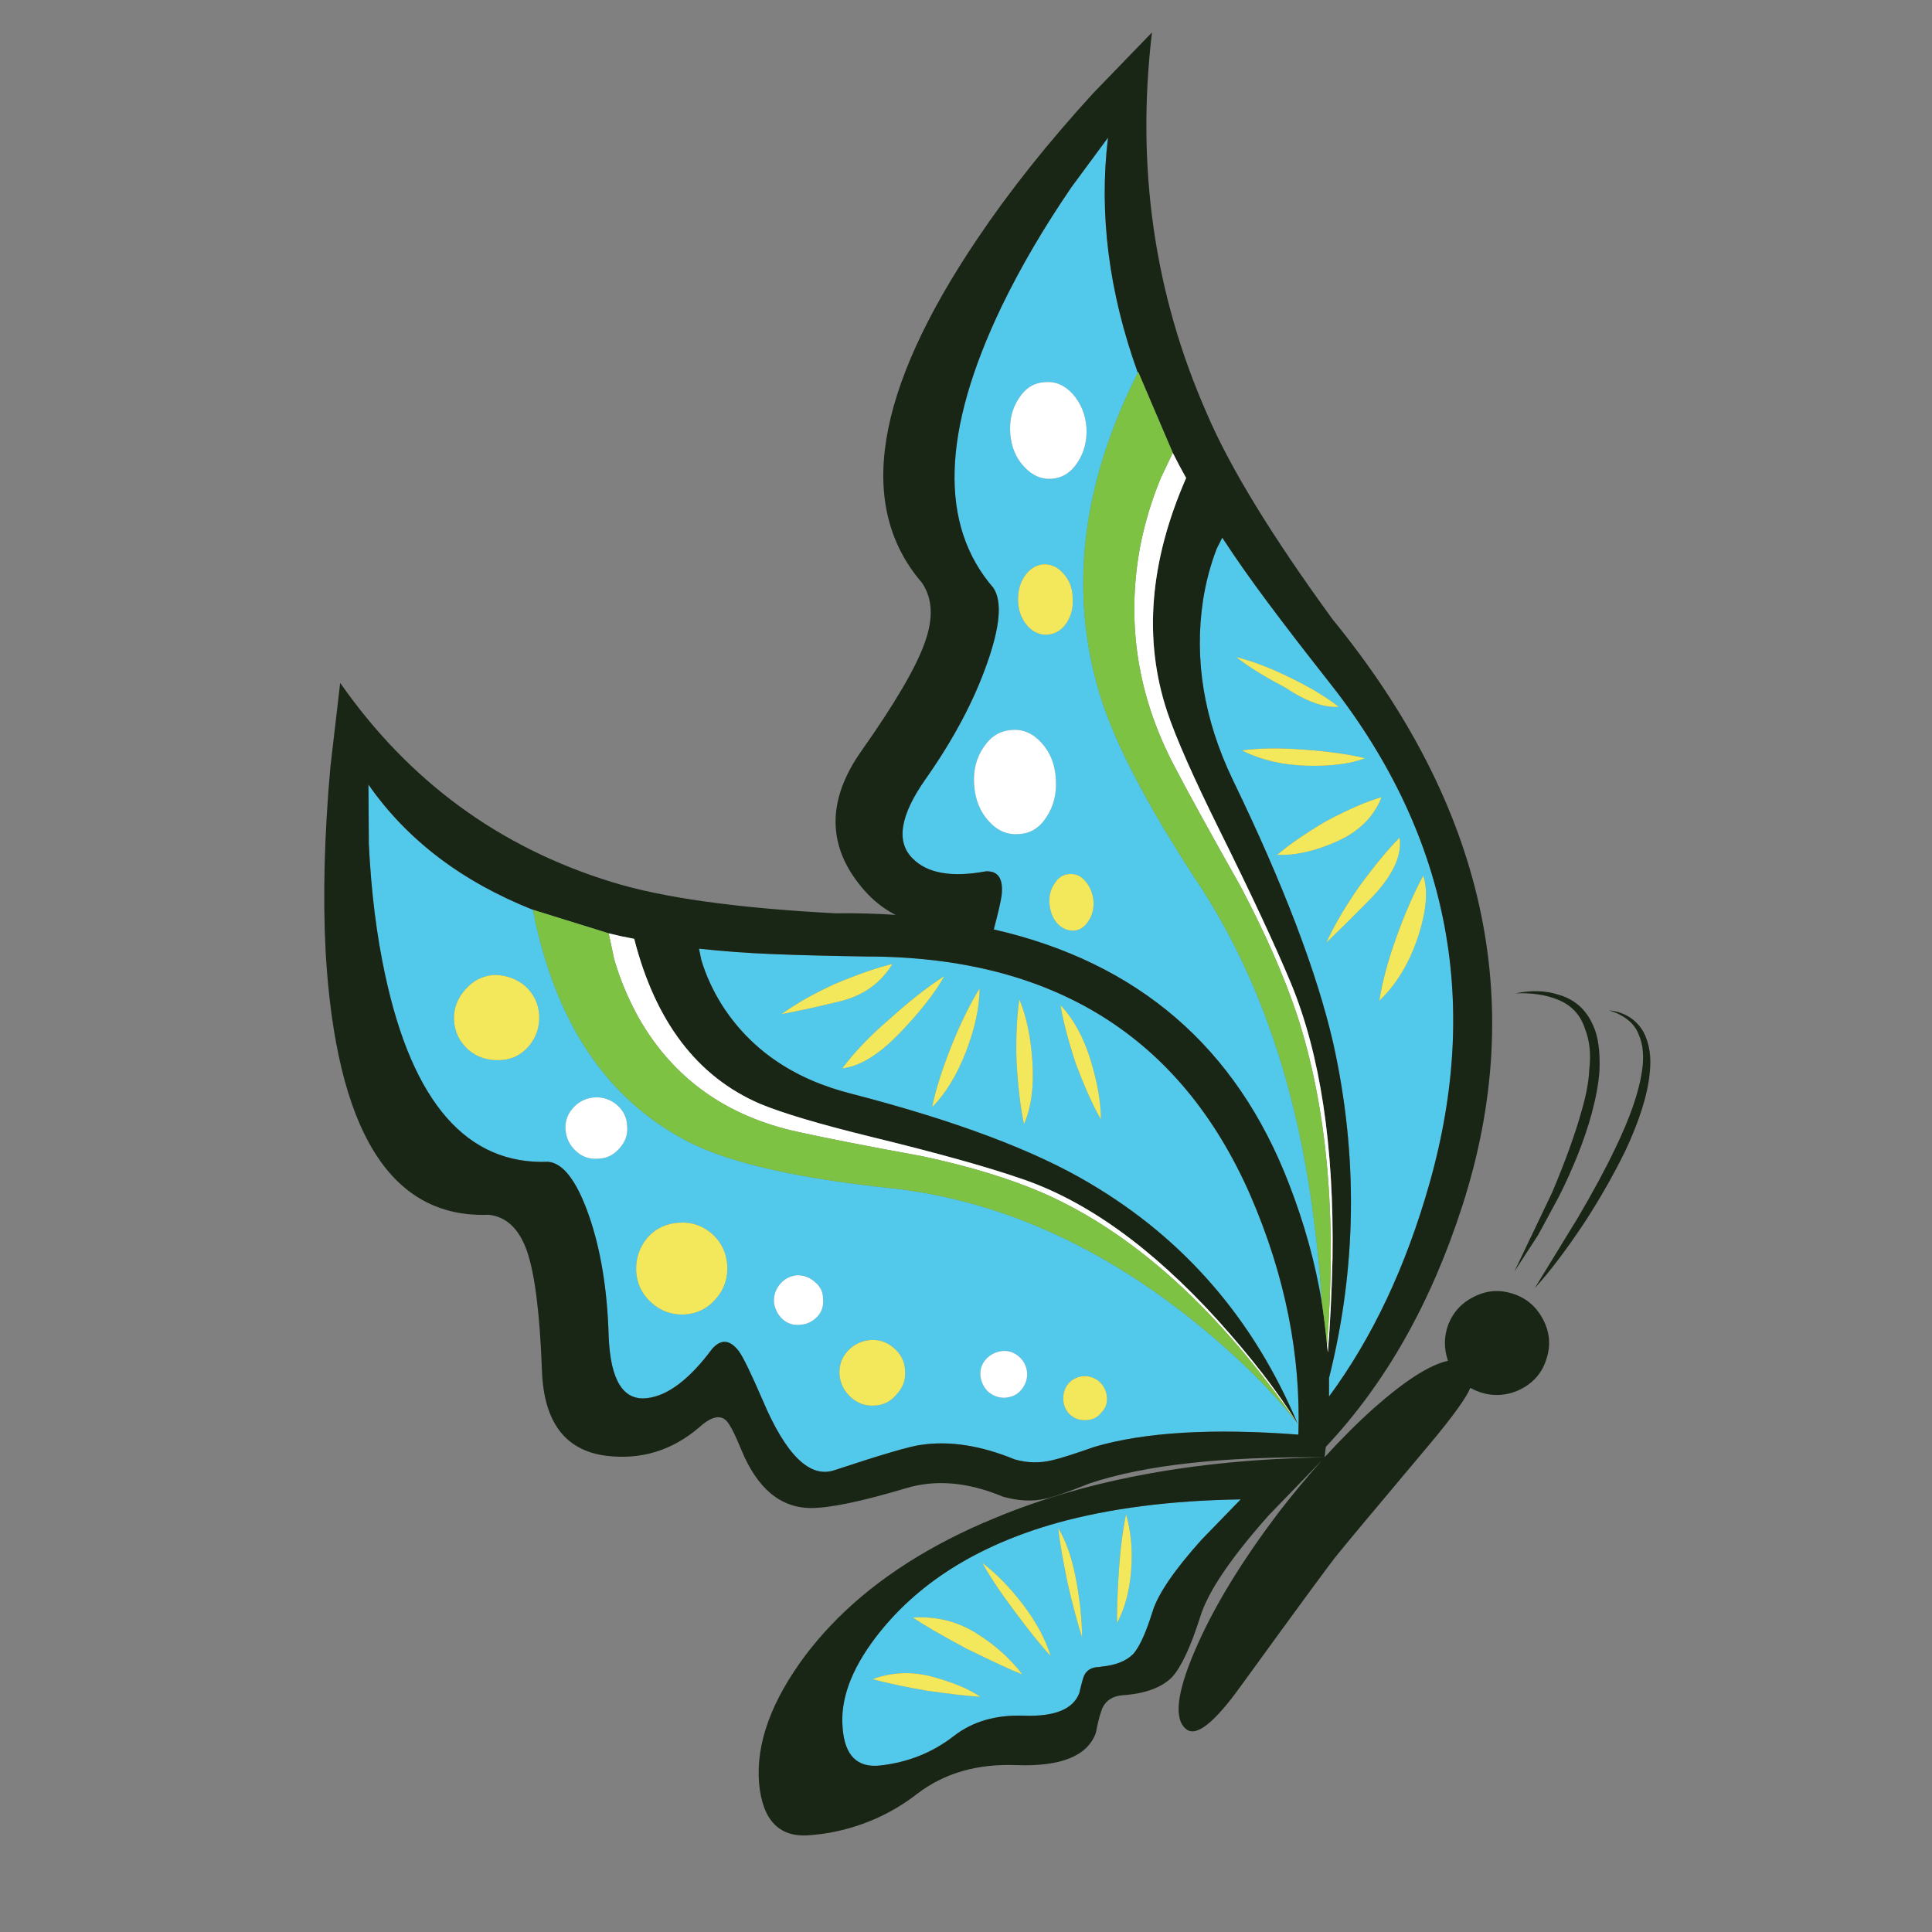 <?xml version="1.0" encoding="utf-8"?>
<!-- Generator: Adobe Illustrator 16.0.0, SVG Export Plug-In . SVG Version: 6.00 Build 0)  -->
<!DOCTYPE svg PUBLIC "-//W3C//DTD SVG 1.1//EN" "http://www.w3.org/Graphics/SVG/1.1/DTD/svg11.dtd">
<svg version="1.1" id="Layer_1" xmlns="http://www.w3.org/2000/svg" xmlns:xlink="http://www.w3.org/1999/xlink" x="0px" y="0px"
	 width="300px" height="300px" viewBox="0 0 300 300" enable-background="new 0 0 300 300" xml:space="preserve">
<rect x="0" y="0" width="300" height="300" fill="#808080" stroke="none"/>
<g>
	<path fill-rule="evenodd" clip-rule="evenodd" fill="#52C8EB" d="M176.684,57.884c-8.494,16.823-10.607,32.976-6.339,48.459
		c2.071,7.843,7.517,18.429,16.335,31.758c9.265,14.426,15.117,32.102,17.556,53.031c0.487,3.941,0.833,7.681,1.036,11.215
		c-1.016-6.177-2.723-12.352-5.121-18.53c-8.167-21.212-23.446-34.379-45.837-39.498c0.689-2.601,1.097-4.369,1.22-5.304
		c0.284-2.561-0.53-3.799-2.438-3.717c-5.283,0.975-9.063,0.325-11.338-1.953c-2.683-2.599-2.012-6.745,2.012-12.435
		c4.308-6.136,7.477-12.109,9.508-17.919c2.033-5.73,2.357-9.632,0.976-11.706c-8.452-9.752-8.026-24.321,1.281-43.704
		c2.925-6.055,6.542-12.23,10.849-18.53l5.669-7.681C170.627,33.198,172.172,45.368,176.684,57.884z M168.697,66.355
		c-0.161-2.031-0.872-3.759-2.133-5.18c-1.259-1.381-2.703-1.991-4.327-1.829c-1.666,0.082-3.008,0.914-4.021,2.5
		c-1.059,1.585-1.504,3.414-1.343,5.486c0.163,2.071,0.874,3.779,2.133,5.121c1.261,1.381,2.702,2.012,4.328,1.889
		c1.626-0.122,2.946-0.955,3.961-2.5C168.354,70.257,168.82,68.428,168.697,66.355z M189.788,83.485
		c2.153,3.291,4.512,6.643,7.071,10.058c2.601,3.495,5.648,7.456,9.144,11.886c18.774,23.529,24.099,49.637,15.971,78.328
		c-3.656,12.922-8.859,23.953-15.604,33.097c0-0.974,0-1.929,0-2.864c4.308-17.188,4.531-34.5,0.671-51.934
		c-2.521-11.013-7.742-24.707-15.668-41.083c-4.427-9.267-5.951-18.511-4.57-27.734c0.447-2.846,1.158-5.529,2.133-8.048
		L189.788,83.485z M166.564,92.75c-0.039-1.464-0.528-2.702-1.462-3.718c-0.895-1.017-1.949-1.482-3.17-1.402
		c-1.138,0.122-2.094,0.752-2.865,1.89c-0.732,1.139-1.057,2.459-0.976,3.962c0.082,1.462,0.569,2.702,1.464,3.718
		c0.934,1.017,2.012,1.462,3.23,1.341c1.137-0.122,2.071-0.71,2.805-1.769C166.361,95.635,166.686,94.294,166.564,92.75z
		 M170.953,173.82c0-2.643-0.538-5.721-1.615-9.235c-1.075-3.514-2.629-6.349-4.662-8.502c0.404,2.478,1.2,5.507,2.377,9.082
		C168.514,169.024,169.817,171.911,170.953,173.82z M168.577,136.882c-0.692-0.854-1.524-1.24-2.501-1.158
		c-0.974,0.041-1.746,0.527-2.313,1.462c-0.652,0.936-0.916,2.012-0.793,3.231c0.122,1.219,0.527,2.214,1.219,2.986
		c0.731,0.773,1.584,1.139,2.56,1.099c0.895-0.042,1.646-0.529,2.256-1.464c0.609-0.894,0.873-1.951,0.793-3.169
		C169.674,138.69,169.267,137.694,168.577,136.882z M198.322,132.736c2.81,0.131,5.919-0.569,9.327-2.101
		c3.408-1.534,5.703-3.82,6.887-6.858c-2.275,0.65-5.14,1.89-8.595,3.718C202.773,129.363,200.232,131.111,198.322,132.736z
		 M211.001,137.736c-2.193,3.168-3.881,6.054-5.06,8.654c2.154-2.071,4.35-4.246,6.584-6.521c3.609-3.617,5.215-6.888,4.815-9.815
		C215.553,131.842,213.439,134.404,211.001,137.736z M199.48,106.71c3.293,2.204,6.096,3.22,8.413,3.047
		c-1.992-1.544-4.531-3.068-7.62-4.572s-5.872-2.561-8.352-3.17C193.913,103.559,196.434,105.124,199.48,106.71z M202.864,118.9
		c3.764,0.105,6.803-0.28,9.113-1.158c-2.438-0.609-5.608-1.057-9.51-1.341c-3.738-0.285-6.949-0.244-9.632,0.122
		C195.757,118.001,199.098,118.794,202.864,118.9z M214.171,155.412c2.671-2.561,4.672-5.861,6.003-9.904
		c1.332-4.044,1.606-7.225,0.824-9.541c-1.462,2.723-2.845,5.893-4.145,9.51C215.553,149.053,214.658,152.365,214.171,155.412z
		 M82.751,141.271c3.414,17.473,11.46,29.481,24.138,36.023c6.38,3.292,17.026,5.711,31.941,7.256
		c15.97,1.868,31.208,8.512,45.716,19.932c7.194,5.729,12.84,11.256,16.946,16.579c-6.829-16.214-17.576-28.648-32.245-37.304
		c-8.493-5.08-20.807-9.713-36.938-13.897c-9.104-2.276-15.869-6.93-20.3-13.96c-1.339-2.153-2.377-4.429-3.108-6.827l-0.365-1.768
		c3.657,0.405,7.538,0.69,11.642,0.854c4.145,0.162,8.959,0.285,14.445,0.365c28.894,0.041,48.744,12.415,59.555,37.122
		c5.363,12.394,7.843,24.77,7.435,37.122c-13.328-1.017-23.873-0.387-31.636,1.89c-3.128,1.097-5.302,1.788-6.521,2.073
		c-1.99,0.486-3.961,0.446-5.913-0.123c-5.241-2.153-10.078-2.906-14.506-2.255c-1.667,0.202-6.177,1.523-13.533,3.961
		c-3.778,1.22-7.456-2.376-11.033-10.789c-1.788-4.145-3.027-6.705-3.717-7.68c-1.383-1.828-2.765-1.971-4.146-0.426
		c-3.535,4.754-6.907,7.313-10.119,7.68c-3.697,0.446-5.687-2.723-5.972-9.508c-0.204-7.314-1.24-13.635-3.11-18.957
		c-1.869-5.285-3.963-8.027-6.277-8.229c-12.599,0.487-21.029-9.143-25.298-28.894c-1.341-6.135-2.193-12.943-2.561-20.42
		l-0.061-9.266C63.185,130.4,71.7,136.882,82.751,141.271z M157.056,113.353c-1.787,0.123-3.23,1.017-4.326,2.681
		c-1.139,1.668-1.628,3.617-1.464,5.853c0.162,2.275,0.913,4.145,2.256,5.608c1.341,1.503,2.905,2.174,4.694,2.012
		c1.786-0.082,3.208-0.955,4.266-2.621c1.138-1.708,1.625-3.698,1.462-5.975c-0.122-2.234-0.872-4.103-2.254-5.607
		C160.349,113.841,158.804,113.191,157.056,113.353z M81.533,153.096c-1.382-1.138-2.987-1.707-4.815-1.707
		c-1.789,0.122-3.292,0.895-4.511,2.317c-1.219,1.382-1.787,2.966-1.706,4.754c0.122,1.828,0.875,3.354,2.254,4.572
		c1.343,1.137,2.947,1.664,4.816,1.584c1.829-0.04,3.352-0.771,4.571-2.193c1.139-1.384,1.666-2.987,1.584-4.817
		C83.605,155.818,82.874,154.315,81.533,153.096z M89.03,171.992c-0.893,0.974-1.301,2.113-1.219,3.412
		c0.122,1.343,0.651,2.438,1.585,3.292c0.975,0.935,2.153,1.342,3.534,1.219c1.303-0.04,2.398-0.588,3.292-1.645
		c0.895-0.977,1.281-2.113,1.16-3.414c-0.042-1.3-0.569-2.397-1.585-3.29c-1.016-0.854-2.194-1.241-3.535-1.159
		C90.96,170.528,89.882,171.057,89.03,171.992z M139.195,216.55c1.018-1.057,1.464-2.295,1.343-3.719
		c-0.043-1.381-0.61-2.539-1.707-3.474c-1.016-0.934-2.235-1.362-3.657-1.281c-1.424,0.124-2.603,0.692-3.537,1.707
		c-0.934,1.016-1.359,2.234-1.28,3.657c0.123,1.384,0.691,2.54,1.709,3.475c1.055,0.977,2.273,1.423,3.657,1.343
		C137.144,218.216,138.302,217.648,139.195,216.55z M144.742,171.931c2.104-2.138,3.851-5.003,5.244-8.595
		c1.392-3.592,2.103-6.884,2.134-9.875c-1.504,2.438-2.968,5.425-4.391,8.962C146.226,166.242,145.23,169.412,144.742,171.931z
		 M159.006,174.552c1.116-2.533,1.554-5.734,1.313-9.6c-0.243-3.866-0.925-7.129-2.043-9.784c-0.407,2.967-0.55,6.217-0.427,9.754
		C158.092,168.943,158.478,172.156,159.006,174.552z M121.337,157.483c2.538-0.472,5.585-1.143,9.143-2.011
		c3.559-0.867,6.261-2.798,8.106-5.791c-2.397,0.569-5.383,1.605-8.96,3.109C126.415,154.254,123.652,155.818,121.337,157.483z
		 M139.684,160.441c3.199-3.326,5.518-6.282,6.949-8.869c-2.602,1.666-5.425,3.88-8.473,6.643c-3.008,2.561-5.466,5.121-7.375,7.682
		C133.519,165.585,136.483,163.767,139.684,160.441z M127.798,201.615c0-1.015-0.427-1.868-1.279-2.559
		c-0.773-0.691-1.687-1.037-2.744-1.037c-1.097,0.123-1.972,0.569-2.621,1.342c-0.69,0.813-1.016,1.747-0.975,2.803
		c0.121,1.057,0.568,1.951,1.341,2.683c0.772,0.691,1.686,0.975,2.742,0.854c1.017-0.043,1.909-0.469,2.683-1.282
		C127.634,203.648,127.919,202.714,127.798,201.615z M153.155,211.003c-0.691,0.732-0.995,1.604-0.915,2.621
		c0.122,1.018,0.529,1.85,1.22,2.499c0.771,0.65,1.645,0.956,2.621,0.914c1.057-0.08,1.89-0.487,2.499-1.219
		c0.649-0.772,0.956-1.646,0.915-2.622c-0.082-1.015-0.489-1.848-1.22-2.498c-0.772-0.691-1.646-0.994-2.622-0.915
		C154.639,209.905,153.806,210.313,153.155,211.003z M112.924,196.495c-0.121-1.949-0.893-3.575-2.316-4.876
		c-1.503-1.3-3.209-1.89-5.119-1.767c-2.033,0.12-3.678,0.893-4.939,2.314c-1.259,1.504-1.848,3.253-1.766,5.243
		c0.121,1.951,0.914,3.575,2.375,4.877c1.464,1.301,3.171,1.91,5.121,1.828c1.993-0.122,3.638-0.956,4.938-2.5
		C112.478,200.152,113.046,198.447,112.924,196.495z M158.854,249.16c-2.031-2.661-4.134-4.814-6.309-6.461
		c1.137,2.073,2.804,4.573,4.997,7.498c2.357,3.17,4.227,5.485,5.61,6.948C162.318,254.485,160.886,251.823,158.854,249.16z
		 M148.095,269.58c-3.291,2.562-7.11,4.085-11.459,4.572c-3.535,0.365-5.465-1.564-5.789-5.791
		c-0.408-4.348,1.278-9.021,5.057-14.02c6.381-8.411,15.789-14.365,28.224-17.86c8.209-2.274,17.717-3.493,28.527-3.656
		l-6.096,6.279c-4.187,4.673-6.704,8.352-7.559,11.032c-1.016,3.291-2.012,5.505-2.986,6.644c-1.099,1.139-2.763,1.808-4.998,2.012
		c-0.163,0.04-0.304,0.062-0.429,0.062c-1.095,0.04-1.848,0.487-2.254,1.34c-0.203,0.528-0.448,1.423-0.732,2.683
		c-0.935,2.52-3.798,3.696-8.595,3.536C154.658,266.248,151.021,267.307,148.095,269.58z M175.646,243.858
		c0.246-3.183-0.018-6.089-0.793-8.718c-0.485,2.276-0.852,5.081-1.095,8.413c-0.245,3.778-0.348,6.602-0.306,8.473
		C174.669,249.764,175.4,247.041,175.646,243.858z M167.053,245.077c-0.625-3.25-1.54-5.851-2.742-7.803
		c0.202,1.909,0.69,4.755,1.462,8.534c0.732,3.21,1.482,6.034,2.256,8.472C168.002,251.397,167.677,248.327,167.053,245.077z
		 M171.016,219.353c0.689-0.69,0.974-1.522,0.853-2.499c-0.081-0.892-0.468-1.664-1.156-2.313c-0.734-0.609-1.546-0.895-2.44-0.854
		c-0.977,0.081-1.767,0.466-2.377,1.158c-0.569,0.691-0.833,1.524-0.792,2.498c0.039,0.936,0.406,1.727,1.098,2.378
		c0.73,0.609,1.563,0.873,2.497,0.793C169.674,220.471,170.446,220.087,171.016,219.353z M150.047,255.988
		c4.307,2.113,7.212,3.454,8.716,4.022c-1.914-2.5-4.333-4.653-7.252-6.46c-2.922-1.81-6.173-2.602-9.754-2.379
		C143.343,252.269,146.104,253.875,150.047,255.988z M152.24,263.485c-1.755-1.206-4.225-2.244-7.406-3.108
		c-3.181-0.865-6.3-0.745-9.356,0.366c2.438,0.649,5.201,1.238,8.291,1.767C147.425,263.04,150.249,263.364,152.24,263.485z"/>
	<path fill-rule="evenodd" clip-rule="evenodd" fill="#192615" d="M176.684,57.884c-4.512-12.517-6.057-24.686-4.633-36.513
		l-5.669,7.681c-4.307,6.299-7.924,12.475-10.849,18.53c-9.308,19.383-9.733,33.952-1.281,43.704
		c1.382,2.074,1.058,5.975-0.976,11.706c-2.031,5.81-5.2,11.783-9.508,17.919c-4.023,5.689-4.694,9.835-2.012,12.435
		c2.274,2.277,6.055,2.927,11.338,1.953c1.908-0.082,2.723,1.156,2.438,3.717c-0.123,0.936-0.53,2.703-1.22,5.304
		c22.391,5.119,37.67,18.286,45.837,39.498c2.398,6.179,4.105,12.354,5.121,18.53c0.324,2.195,0.59,4.369,0.793,6.523
		c0.041,0.405,0.082,0.793,0.122,1.158c0.364-4.471,0.609-9.368,0.729-14.689c0.245-17.436-1.909-31.657-6.46-42.669
		c-2.398-5.771-6.096-13.696-11.094-23.773c-4.064-8.208-6.766-14.324-8.107-18.349c-3.738-11.214-2.763-23.324,2.928-36.328
		c-0.733-1.302-1.424-2.601-2.073-3.902l-5.366-12.557C176.704,57.803,176.684,57.843,176.684,57.884z M178.878,5.036
		c-2.479,20.887,0.346,40.575,8.473,59.064c3.536,8.331,10.058,19.018,19.565,32.062c23.652,28.975,30.377,59.31,20.179,91.008
		c-4.878,15.156-11.949,27.653-21.214,37.486c-0.079,0.517-0.141,1.055-0.184,1.615c2.605-2.862,5.185-5.432,7.742-7.711
		c4.796-4.227,8.594-6.643,11.398-7.253c-0.65-1.911-0.63-3.8,0.061-5.67c0.773-1.91,2.053-3.312,3.842-4.205
		c1.991-1.058,4.042-1.239,6.154-0.548c2.073,0.649,3.638,1.97,4.695,3.961c1.056,1.991,1.239,4.043,0.548,6.156
		c-0.649,2.113-1.97,3.678-3.962,4.693c-1.261,0.65-2.602,0.957-4.022,0.915c-1.302-0.04-2.581-0.407-3.84-1.098
		c-0.652,1.585-2.785,4.531-6.4,8.839c-8.575,10.198-13.31,15.869-14.204,17.006c-0.69,0.772-5.709,7.601-15.055,20.48
		c-4.064,5.648-6.868,7.885-8.412,6.706c-1.992-1.504-1.563-5.566,1.28-12.191c2.845-6.664,7.254-13.917,13.227-21.761
		c2.187-2.815,4.36-5.427,6.522-7.833l-8.229,8.503c-5.933,6.663-9.488,11.928-10.668,15.787c-1.503,4.715-2.967,7.844-4.388,9.387
		c-1.627,1.627-4.186,2.562-7.682,2.804c-1.504,0.124-2.539,0.773-3.108,1.953c-0.04,0.12-0.102,0.284-0.182,0.485
		c-0.285,0.773-0.569,1.912-0.854,3.416c-1.3,3.575-5.405,5.241-12.313,4.996c-6.097-0.244-11.235,1.24-15.421,4.45
		c-3.982,3.09-8.494,5.1-13.534,6.034c-0.894,0.163-1.828,0.285-2.803,0.367c-4.957,0.567-7.701-2.134-8.229-8.108
		c-0.486-6.137,1.931-12.759,7.255-19.87c1.178-1.544,2.438-3.027,3.777-4.45c6.056-6.421,13.98-11.765,23.773-16.032
		c0.042-0.041,0.103-0.06,0.183-0.06c14.623-6.418,32.229-9.791,52.817-10.12c-15.707-0.16-27.849,1.181-36.419,4.023
		c-3.252,1.302-5.527,2.093-6.829,2.378c-2.031,0.487-4.266,0.386-6.705-0.306c-5.443-2.274-10.483-2.702-15.116-1.279
		c-6.826,2.031-11.704,3.049-14.628,3.049c-4.756,0-8.373-3.008-10.851-9.022c-1.057-2.601-1.869-4.145-2.438-4.632
		c-0.976-0.854-2.357-0.468-4.144,1.157c-4.187,3.577-8.982,5.039-14.388,4.389c-6.38-0.812-9.71-5.222-9.995-13.228
		c-0.325-8.817-1.097-14.995-2.316-18.53c-1.219-3.494-3.211-5.384-5.975-5.667c-15.238,0.568-23.67-13.024-25.296-40.78
		c-0.447-8.655-0.202-18.225,0.732-28.709l1.525-13.105c10.646,15.238,24.686,25.539,42.12,30.904
		c7.802,2.438,19.384,4.063,34.743,4.876c3.252-0.041,6.381,0.041,9.388,0.244c-2.681-1.342-4.999-3.537-6.949-6.584
		c-3.616-5.811-3.108-12.049,1.524-18.713c5.283-7.477,8.595-13.125,9.936-16.946c1.382-3.778,1.239-6.887-0.426-9.325
		c-10.24-11.906-7.375-29.706,8.593-53.397c5-7.437,11.015-14.995,18.045-22.674L178.878,5.036z M189.788,83.485l-0.854,1.706
		c-0.975,2.519-1.686,5.202-2.133,8.048c-1.381,9.224,0.144,18.468,4.57,27.734c7.926,16.375,13.147,30.07,15.668,41.083
		c3.86,17.434,3.637,34.745-0.671,51.934c0,0.936,0,1.891,0,2.864c6.745-9.144,11.948-20.175,15.604-33.097
		c8.128-28.69,2.804-54.798-15.971-78.328c-3.495-4.431-6.543-8.392-9.144-11.886C194.3,90.128,191.941,86.776,189.788,83.485z
		 M241.905,155.229c-1.909-0.771-4.104-1.097-6.583-0.975c2.479-0.529,4.755-0.447,6.827,0.244c2.438,0.73,4.187,2.314,5.241,4.755
		c0.773,1.666,1.099,4.001,0.977,7.009c-0.122,1.868-0.527,4.105-1.22,6.704c-1.097,3.984-2.783,8.25-5.059,12.803l-3.23,5.973
		c-2.154,3.332-3.394,5.242-3.719,5.73l5.853-12.254c2.031-4.795,3.555-8.999,4.57-12.616c0.731-2.479,1.139-4.652,1.219-6.522
		c0.285-2.397,0.062-4.511-0.671-6.339C245.421,157.586,244.019,156.083,241.905,155.229z M249.829,156.874
		c2.438,0.284,4.226,1.402,5.365,3.354c0.934,1.788,1.259,3.921,0.974,6.399c-0.324,3.374-1.604,7.438-3.84,12.192
		c-1.868,3.778-3.981,7.477-6.338,11.094c-2.846,4.266-5.405,7.641-7.681,10.118l6.644-10.851c2.397-4.063,4.37-7.721,5.913-10.972
		c2.235-4.634,3.597-8.555,4.083-11.764c0.366-2.276,0.205-4.206-0.486-5.79C253.812,158.907,252.268,157.647,249.829,156.874z
		 M94.517,144.928l-11.766-3.657C71.7,136.882,63.185,130.4,57.211,121.825l0.061,9.266c0.367,7.477,1.22,14.285,2.561,20.42
		c4.269,19.751,12.699,29.381,25.298,28.894c2.314,0.202,4.408,2.944,6.277,8.229c1.87,5.322,2.906,11.643,3.11,18.957
		c0.285,6.785,2.274,9.954,5.972,9.508c3.212-0.366,6.584-2.926,10.119-7.68c1.382-1.545,2.763-1.402,4.146,0.426
		c0.69,0.975,1.929,3.535,3.717,7.68c3.577,8.413,7.255,12.009,11.033,10.789c7.356-2.438,11.866-3.759,13.533-3.961
		c4.428-0.651,9.265,0.102,14.506,2.255c1.952,0.569,3.923,0.609,5.913,0.123c1.22-0.285,3.394-0.977,6.521-2.073
		c7.763-2.276,18.308-2.906,31.636-1.89c0.408-12.353-2.071-24.729-7.435-37.122c-10.811-24.707-30.661-37.081-59.555-37.122
		c-5.486-0.08-10.301-0.204-14.445-0.365c-4.104-0.164-7.985-0.449-11.642-0.854l0.365,1.768c0.731,2.398,1.769,4.673,3.108,6.827
		c4.431,7.03,11.195,11.684,20.3,13.96c16.132,4.185,28.445,8.817,36.938,13.897c14.669,8.655,25.416,21.09,32.245,37.304
		c-3.089-4.958-7.215-10.302-12.373-16.032c-10.242-11.296-20.482-18.65-30.724-22.064c-5.323-1.83-12.983-3.962-22.979-6.4
		c-8.127-1.992-13.939-3.718-17.432-5.181c-9.712-4.187-16.216-12.721-19.507-25.603C97.137,145.538,95.817,145.253,94.517,144.928z
		 M148.095,269.58c2.927-2.273,6.563-3.332,10.911-3.168c4.797,0.16,7.66-1.017,8.595-3.536c0.284-1.26,0.529-2.154,0.732-2.683
		c0.406-0.853,1.159-1.3,2.254-1.34c0.125,0,0.266-0.021,0.429-0.062c2.235-0.204,3.899-0.873,4.998-2.012
		c0.975-1.139,1.971-3.353,2.986-6.644c0.854-2.681,3.372-6.359,7.559-11.032l6.096-6.279c-10.811,0.163-20.318,1.382-28.527,3.656
		c-12.435,3.495-21.843,9.449-28.224,17.86c-3.778,4.999-5.465,9.672-5.057,14.02c0.324,4.227,2.254,6.156,5.789,5.791
		C140.984,273.665,144.804,272.142,148.095,269.58z"/>
	<path fill-rule="evenodd" clip-rule="evenodd" fill="#FFFFFF" d="M206.064,208.87c1.544-19.911,0-36.979-4.635-51.203
		c-2.031-6.095-4.956-12.76-8.775-19.994c-4.592-8.126-8.026-14.365-10.302-18.712c-5.729-10.891-7.499-22.27-5.304-34.135
		c0.732-3.698,1.808-7.254,3.231-10.667l1.829-3.84c0.649,1.301,1.34,2.6,2.073,3.902c-5.69,13.004-6.666,25.114-2.928,36.328
		c1.342,4.024,4.043,10.14,8.107,18.349c4.998,10.077,8.695,18.002,11.094,23.773c4.551,11.012,6.705,25.233,6.46,42.669
		c-0.12,5.321-0.365,10.219-0.729,14.689C206.146,209.663,206.105,209.275,206.064,208.87z M168.697,66.355
		c0.123,2.073-0.344,3.902-1.402,5.486c-1.015,1.545-2.335,2.379-3.961,2.5c-1.626,0.123-3.067-0.508-4.328-1.889
		c-1.259-1.341-1.97-3.05-2.133-5.121c-0.161-2.072,0.284-3.9,1.343-5.486c1.014-1.586,2.355-2.417,4.021-2.5
		c1.624-0.162,3.068,0.447,4.327,1.829C167.825,62.597,168.536,64.324,168.697,66.355z M157.056,113.353
		c1.748-0.162,3.293,0.488,4.634,1.951c1.382,1.504,2.132,3.373,2.254,5.607c0.163,2.277-0.324,4.267-1.462,5.975
		c-1.058,1.666-2.479,2.539-4.266,2.621c-1.789,0.163-3.354-0.508-4.694-2.012c-1.343-1.463-2.094-3.333-2.256-5.608
		c-0.164-2.235,0.325-4.185,1.464-5.853C153.825,114.37,155.269,113.476,157.056,113.353z M94.517,144.928
		c1.3,0.325,2.62,0.609,3.961,0.852c3.291,12.882,9.794,21.416,19.507,25.603c3.492,1.463,9.305,3.188,17.432,5.181
		c9.996,2.438,17.656,4.57,22.979,6.4c10.241,3.414,20.481,10.769,30.724,22.064c5.158,5.73,9.284,11.074,12.373,16.032
		c-12.15-17.555-25.256-29.463-39.316-35.719c-5.202-2.276-11.501-4.208-18.896-5.791c-8.453-1.544-14.895-2.804-19.323-3.78
		c-11.094-2.396-19.323-8.25-24.688-17.556c-1.665-2.965-2.966-6.053-3.9-9.265L94.517,144.928z M89.03,171.992
		c0.852-0.936,1.93-1.464,3.23-1.585c1.341-0.082,2.519,0.305,3.535,1.159c1.017,0.893,1.544,1.99,1.585,3.29
		c0.121,1.301-0.265,2.438-1.16,3.414c-0.894,1.057-1.989,1.604-3.292,1.645c-1.38,0.123-2.559-0.284-3.534-1.219
		c-0.935-0.854-1.463-1.949-1.585-3.292C87.729,174.105,88.138,172.966,89.03,171.992z M153.155,211.003
		c0.65-0.689,1.483-1.098,2.498-1.22c0.977-0.079,1.85,0.224,2.622,0.915c0.73,0.65,1.138,1.483,1.22,2.498
		c0.041,0.977-0.266,1.85-0.915,2.622c-0.609,0.731-1.442,1.139-2.499,1.219c-0.977,0.042-1.85-0.264-2.621-0.914
		c-0.69-0.649-1.098-1.481-1.22-2.499C152.16,212.607,152.464,211.735,153.155,211.003z M127.798,201.615
		c0.121,1.099-0.164,2.033-0.854,2.804c-0.773,0.813-1.666,1.239-2.683,1.282c-1.057,0.12-1.97-0.163-2.742-0.854
		c-0.772-0.731-1.22-1.626-1.341-2.683c-0.041-1.056,0.284-1.99,0.975-2.803c0.649-0.772,1.524-1.219,2.621-1.342
		c1.058,0,1.971,0.346,2.744,1.037C127.371,199.747,127.798,200.601,127.798,201.615z"/>
	<path fill-rule="evenodd" clip-rule="evenodd" fill="#7DC242" d="M205.271,202.347c-0.203-3.534-0.549-7.273-1.036-11.215
		c-2.438-20.929-8.291-38.604-17.556-53.031c-8.818-13.329-14.264-23.915-16.335-31.758c-4.269-15.483-2.155-31.636,6.339-48.459
		c0-0.042,0.021-0.082,0.06-0.123l5.366,12.557l-1.829,3.84c-1.424,3.413-2.499,6.97-3.231,10.667
		c-2.195,11.866-0.426,23.244,5.304,34.135c2.275,4.347,5.71,10.585,10.302,18.712c3.819,7.234,6.744,13.899,8.775,19.994
		c4.635,14.224,6.179,31.292,4.635,51.203C205.861,206.716,205.596,204.542,205.271,202.347z M82.751,141.271l11.766,3.657
		l0.853,4.022c0.934,3.212,2.236,6.3,3.9,9.265c5.365,9.306,13.594,15.16,24.688,17.556c4.429,0.977,10.87,2.236,19.323,3.78
		c7.395,1.583,13.693,3.515,18.896,5.791c14.061,6.256,27.166,18.164,39.316,35.719c-4.106-5.323-9.752-10.851-16.946-16.579
		c-14.508-11.42-29.746-18.063-45.716-19.932c-14.915-1.545-25.562-3.964-31.941-7.256
		C94.212,170.752,86.166,158.744,82.751,141.271z"/>
	<path fill-rule="evenodd" clip-rule="evenodd" fill="#F3E85C" d="M166.564,92.75c0.121,1.544-0.203,2.885-0.974,4.022
		c-0.733,1.059-1.668,1.647-2.805,1.769c-1.219,0.121-2.297-0.324-3.23-1.341c-0.895-1.016-1.382-2.256-1.464-3.718
		c-0.081-1.503,0.243-2.824,0.976-3.962c0.771-1.137,1.728-1.768,2.865-1.89c1.221-0.08,2.275,0.386,3.17,1.402
		C166.036,90.048,166.525,91.286,166.564,92.75z M202.864,118.9c-3.767-0.106-7.107-0.899-10.028-2.377
		c2.683-0.366,5.894-0.407,9.632-0.122c3.901,0.285,7.071,0.732,9.51,1.341C209.667,118.62,206.628,119.006,202.864,118.9z
		 M199.48,106.71c-3.047-1.586-5.567-3.151-7.559-4.695c2.479,0.609,5.263,1.666,8.352,3.17s5.628,3.028,7.62,4.572
		C205.576,109.93,202.773,108.914,199.48,106.71z M211.001,137.736c2.438-3.332,4.552-5.894,6.34-7.683
		c0.399,2.927-1.206,6.198-4.815,9.815c-2.234,2.275-4.43,4.45-6.584,6.521C207.12,143.79,208.808,140.904,211.001,137.736z
		 M198.322,132.736c1.91-1.625,4.451-3.373,7.619-5.241c3.455-1.829,6.319-3.068,8.595-3.718c-1.184,3.039-3.479,5.325-6.887,6.858
		C204.241,132.167,201.132,132.867,198.322,132.736z M168.577,136.882c0.689,0.813,1.097,1.808,1.22,2.987
		c0.08,1.219-0.184,2.275-0.793,3.169c-0.61,0.935-1.361,1.422-2.256,1.464c-0.976,0.04-1.828-0.325-2.56-1.099
		c-0.691-0.772-1.097-1.768-1.219-2.986c-0.123-1.219,0.141-2.295,0.793-3.231c0.567-0.935,1.34-1.421,2.313-1.462
		C167.053,135.642,167.885,136.028,168.577,136.882z M170.953,173.82c-1.136-1.909-2.439-4.796-3.9-8.655
		c-1.177-3.575-1.973-6.604-2.377-9.082c2.033,2.153,3.587,4.988,4.662,8.502C170.415,168.1,170.953,171.178,170.953,173.82z
		 M214.171,155.412c0.487-3.047,1.382-6.359,2.683-9.936c1.3-3.617,2.683-6.787,4.145-9.51c0.782,2.316,0.508,5.497-0.824,9.541
		C218.843,149.551,216.842,152.852,214.171,155.412z M81.533,153.096c1.341,1.22,2.073,2.723,2.193,4.51
		c0.082,1.83-0.445,3.434-1.584,4.817c-1.219,1.422-2.742,2.153-4.571,2.193c-1.87,0.08-3.473-0.447-4.816-1.584
		c-1.379-1.219-2.132-2.744-2.254-4.572c-0.081-1.788,0.487-3.372,1.706-4.754c1.219-1.423,2.723-2.195,4.511-2.317
		C78.545,151.389,80.151,151.958,81.533,153.096z M139.684,160.441c-3.2,3.325-6.165,5.144-8.898,5.455
		c1.909-2.561,4.367-5.121,7.375-7.682c3.048-2.763,5.871-4.977,8.473-6.643C145.201,154.159,142.883,157.115,139.684,160.441z
		 M121.337,157.483c2.315-1.665,5.078-3.229,8.289-4.692c3.577-1.504,6.563-2.54,8.96-3.109c-1.846,2.993-4.548,4.923-8.106,5.791
		C126.922,156.341,123.875,157.012,121.337,157.483z M159.006,174.552c-0.528-2.396-0.914-5.608-1.157-9.63
		c-0.123-3.537,0.02-6.787,0.427-9.754c1.118,2.655,1.8,5.918,2.043,9.784C160.56,168.817,160.122,172.019,159.006,174.552z
		 M144.742,171.931c0.488-2.519,1.483-5.688,2.987-9.508c1.423-3.537,2.887-6.523,4.391-8.962c-0.031,2.991-0.742,6.283-2.134,9.875
		C148.593,166.928,146.846,169.793,144.742,171.931z M139.195,216.55c-0.894,1.099-2.052,1.666-3.473,1.708
		c-1.384,0.08-2.603-0.366-3.657-1.343c-1.018-0.935-1.586-2.091-1.709-3.475c-0.079-1.423,0.347-2.642,1.28-3.657
		c0.935-1.015,2.113-1.583,3.537-1.707c1.422-0.081,2.642,0.348,3.657,1.281c1.097,0.935,1.664,2.093,1.707,3.474
		C140.659,214.255,140.213,215.493,139.195,216.55z M158.854,249.16c2.031,2.663,3.464,5.325,4.299,7.985
		c-1.384-1.463-3.253-3.778-5.61-6.948c-2.193-2.925-3.86-5.425-4.997-7.498C154.721,244.346,156.823,246.499,158.854,249.16z
		 M112.924,196.495c0.122,1.952-0.446,3.657-1.706,5.12c-1.3,1.544-2.945,2.378-4.938,2.5c-1.949,0.082-3.657-0.527-5.121-1.828
		c-1.462-1.302-2.254-2.926-2.375-4.877c-0.082-1.99,0.507-3.739,1.766-5.243c1.261-1.422,2.906-2.194,4.939-2.314
		c1.909-0.123,3.615,0.467,5.119,1.767C112.031,192.92,112.803,194.546,112.924,196.495z M152.24,263.485
		c-1.991-0.121-4.815-0.445-8.472-0.976c-3.09-0.528-5.853-1.117-8.291-1.767c3.057-1.111,6.176-1.231,9.356-0.366
		C148.016,261.241,150.485,262.279,152.24,263.485z M150.047,255.988c-3.942-2.113-6.704-3.72-8.29-4.816
		c3.581-0.223,6.832,0.569,9.754,2.379c2.919,1.807,5.338,3.96,7.252,6.46C157.259,259.442,154.354,258.102,150.047,255.988z
		 M171.016,219.353c-0.569,0.734-1.342,1.118-2.318,1.16c-0.934,0.08-1.767-0.184-2.497-0.793c-0.691-0.651-1.059-1.442-1.098-2.378
		c-0.041-0.974,0.223-1.807,0.792-2.498c0.61-0.692,1.4-1.077,2.377-1.158c0.895-0.04,1.706,0.245,2.44,0.854
		c0.688,0.649,1.075,1.422,1.156,2.313C171.989,217.83,171.705,218.662,171.016,219.353z M167.053,245.077
		c0.624,3.25,0.949,6.32,0.976,9.203c-0.773-2.438-1.523-5.262-2.256-8.472c-0.771-3.779-1.26-6.625-1.462-8.534
		C165.513,239.227,166.428,241.827,167.053,245.077z M175.646,243.858c-0.246,3.183-0.978,5.905-2.193,8.168
		c-0.042-1.871,0.061-4.694,0.306-8.473c0.243-3.332,0.609-6.137,1.095-8.413C175.629,237.77,175.893,240.676,175.646,243.858z"/>
</g>
</svg>
